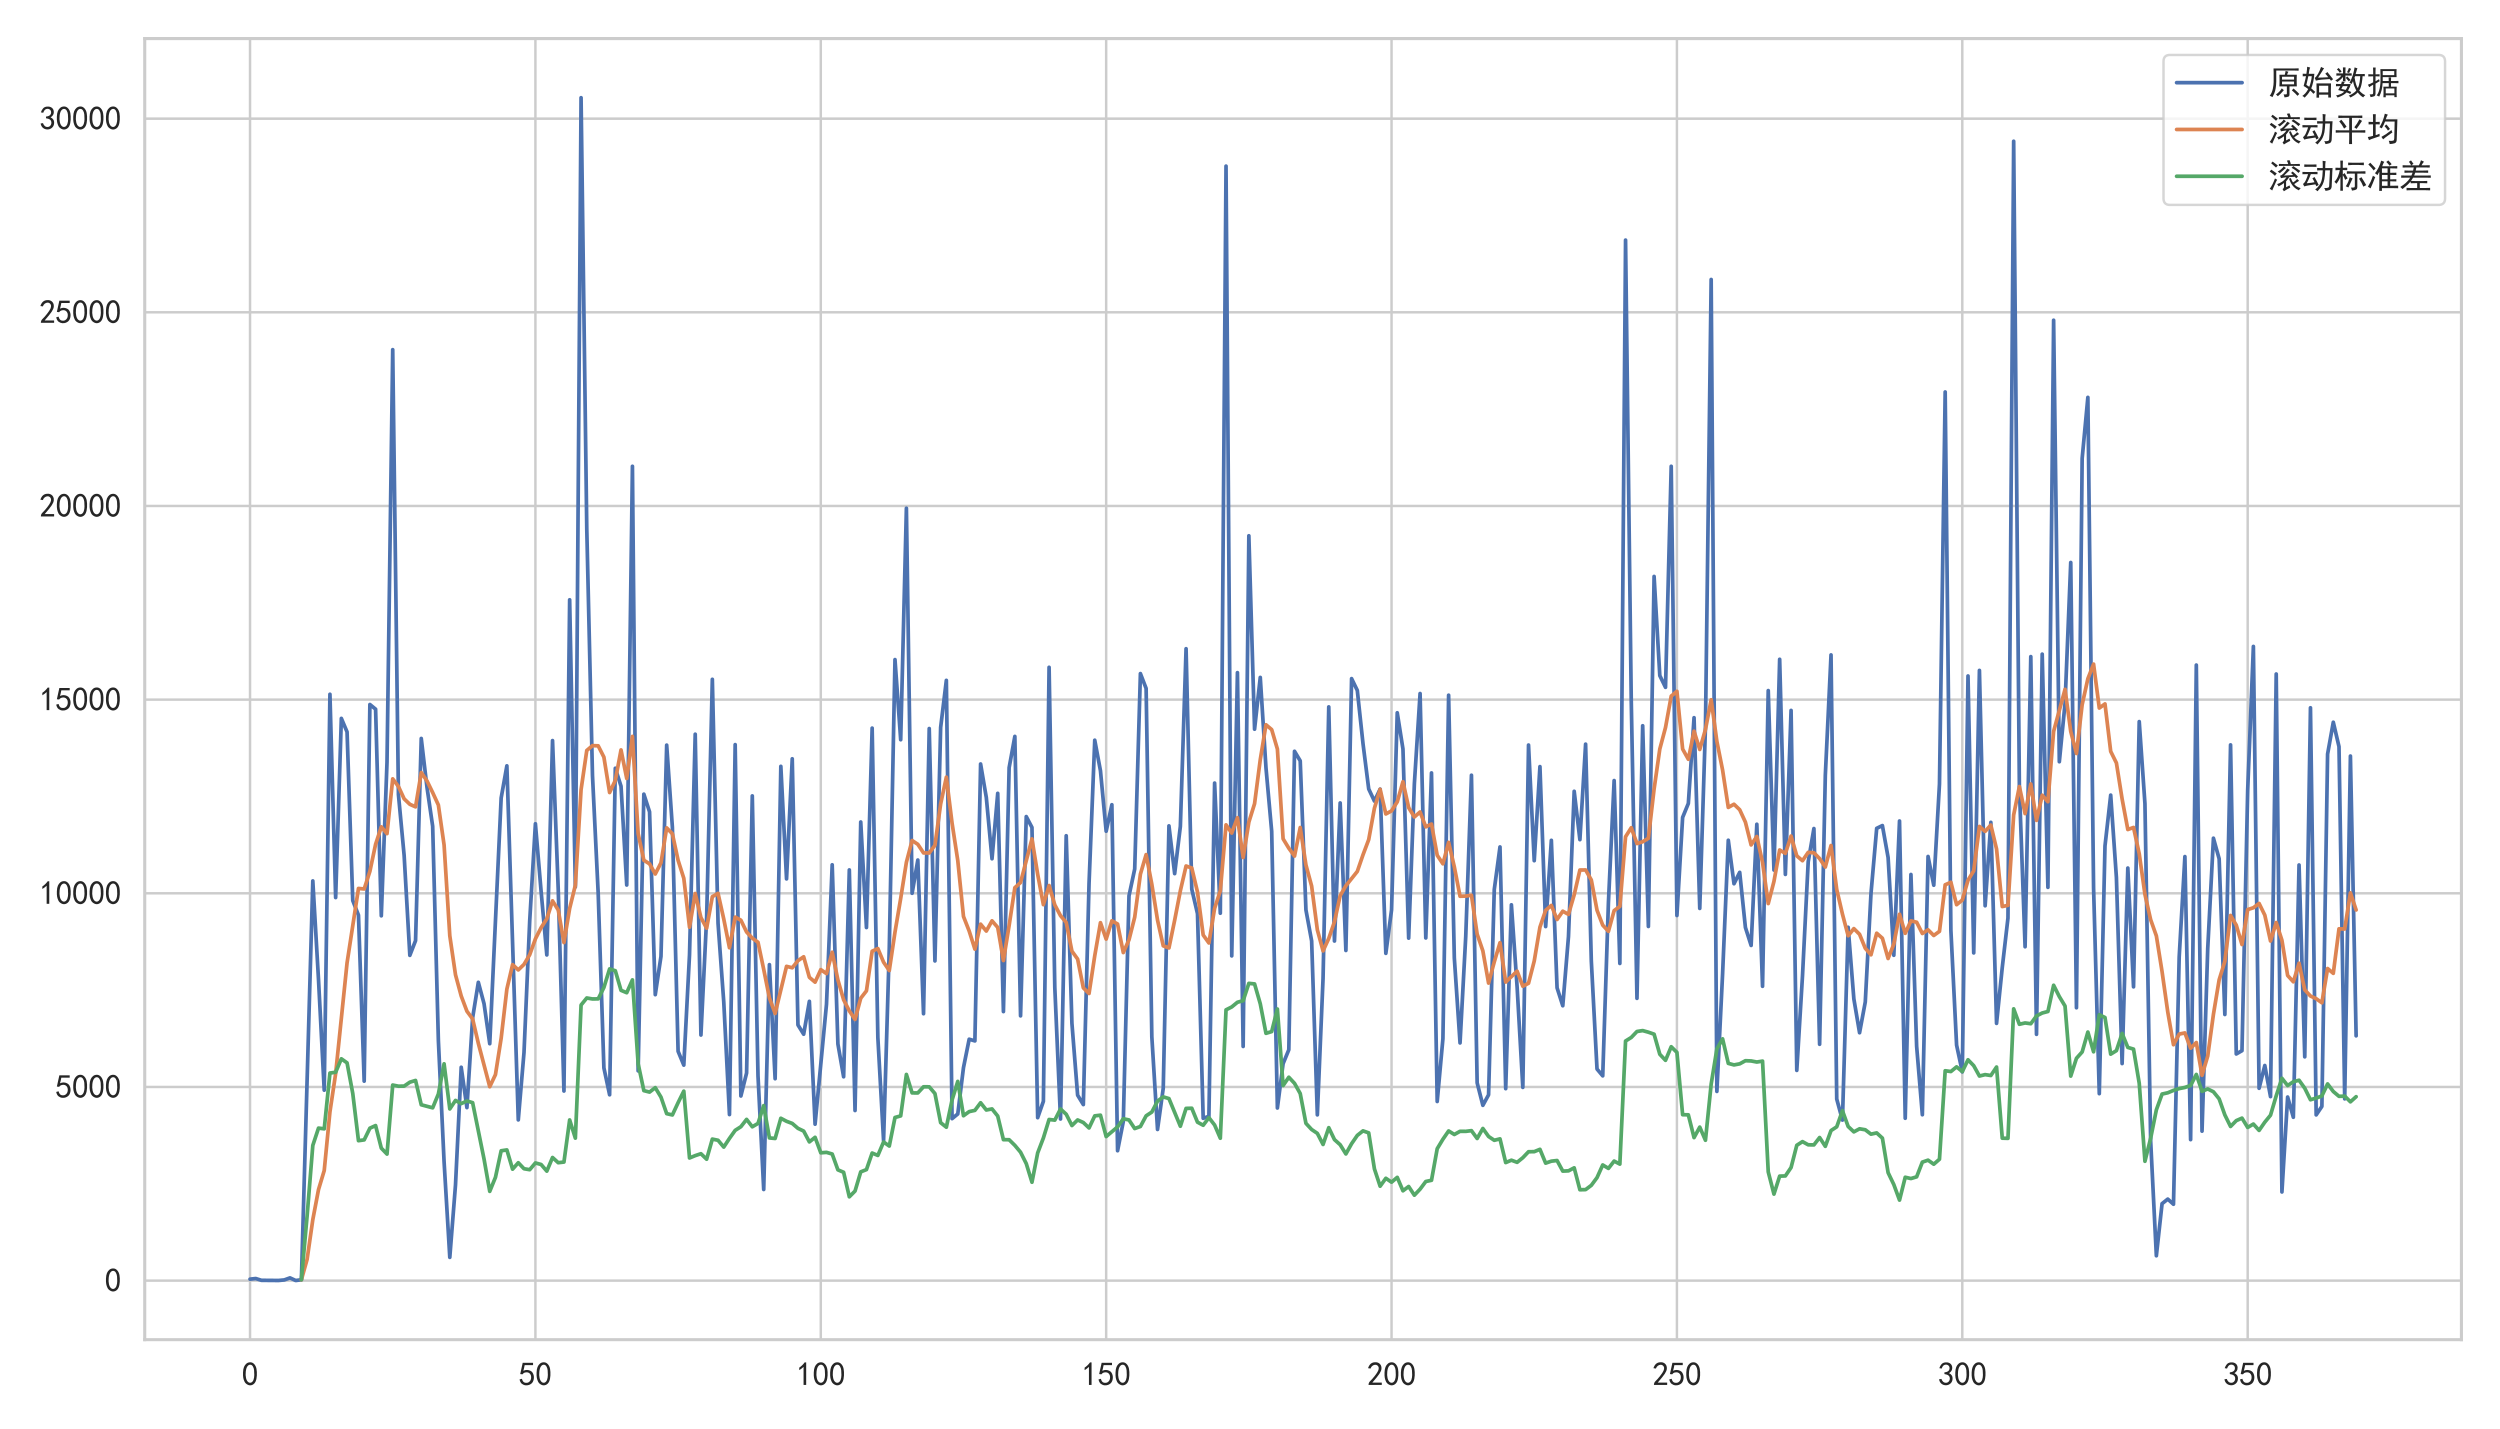 <?xml version="1.0" encoding="utf-8" standalone="no"?>
<!DOCTYPE svg PUBLIC "-//W3C//DTD SVG 1.1//EN"
  "http://www.w3.org/Graphics/SVG/1.1/DTD/svg11.dtd">
<svg xmlns:xlink="http://www.w3.org/1999/xlink" width="1008pt" height="576pt" viewBox="0 0 1008 576" xmlns="http://www.w3.org/2000/svg" version="1.1">
 <defs>
  <style type="text/css">*{stroke-linejoin: round; stroke-linecap: butt}</style>
 </defs>
 <g id="figure_1">
  <g id="patch_1">
   <path d="M 0 576 
L 1008 576 
L 1008 0 
L 0 0 
z
" style="fill: #ffffff"/>
  </g>
  <g id="axes_1">
   <g id="patch_2">
    <path d="M 58.352 540.148 
L 992.448 540.148 
L 992.448 15.552 
L 58.352 15.552 
z
" style="fill: #ffffff"/>
   </g>
   <g id="matplotlib.axis_1">
    <g id="xtick_1">
     <g id="line2d_1">
      <path d="M 100.811 540.148 
L 100.811 15.552 
" clip-path="url(#p3d1fb490d4)" style="fill: none; stroke: #cccccc; stroke-linecap: round"/>
     </g>
     <g id="text_1">
      <!-- 0 -->
      <g style="fill: #262626" transform="translate(97.511 558.723) scale(0.132 -0.132)">
       <defs>
        <path id="SimHei-30" d="M 225 2537 
Q 250 3200 412 3587 
Q 575 3975 875 4225 
Q 1175 4475 1612 4475 
Q 2050 4475 2375 4112 
Q 2700 3750 2800 3200 
Q 2900 2650 2862 1937 
Q 2825 1225 2612 775 
Q 2400 325 1975 150 
Q 1550 -25 1125 187 
Q 700 400 525 750 
Q 350 1100 275 1487 
Q 200 1875 225 2537 
z
M 750 2687 
Q 675 2000 800 1462 
Q 925 925 1212 700 
Q 1500 475 1800 612 
Q 2100 750 2237 1162 
Q 2375 1575 2375 2062 
Q 2375 2550 2337 2950 
Q 2300 3350 2112 3675 
Q 1925 4000 1612 4012 
Q 1300 4025 1062 3700 
Q 825 3375 750 2687 
z
" transform="scale(0.016)"/>
       </defs>
       <use xlink:href="#SimHei-30"/>
      </g>
     </g>
    </g>
    <g id="xtick_2">
     <g id="line2d_2">
      <path d="M 215.876 540.148 
L 215.876 15.552 
" clip-path="url(#p3d1fb490d4)" style="fill: none; stroke: #cccccc; stroke-linecap: round"/>
     </g>
     <g id="text_2">
      <!-- 50 -->
      <g style="fill: #262626" transform="translate(209.276 558.723) scale(0.132 -0.132)">
       <defs>
        <path id="SimHei-35" d="M 550 1325 
Q 725 650 1150 575 
Q 1575 500 1837 662 
Q 2100 825 2212 1087 
Q 2325 1350 2312 1675 
Q 2300 2000 2137 2225 
Q 1975 2450 1725 2525 
Q 1475 2600 1162 2525 
Q 850 2450 650 2175 
L 225 2225 
Q 275 2375 700 4375 
L 2675 4375 
L 2675 3925 
L 1075 3925 
Q 950 3250 825 2850 
Q 1200 3025 1525 3012 
Q 1850 3000 2150 2862 
Q 2450 2725 2587 2487 
Q 2725 2250 2787 2012 
Q 2850 1775 2837 1500 
Q 2825 1225 2725 937 
Q 2625 650 2425 462 
Q 2225 275 1937 162 
Q 1650 50 1275 75 
Q 900 100 562 350 
Q 225 600 100 1200 
L 550 1325 
z
" transform="scale(0.016)"/>
       </defs>
       <use xlink:href="#SimHei-35"/>
       <use xlink:href="#SimHei-30" x="50"/>
      </g>
     </g>
    </g>
    <g id="xtick_3">
     <g id="line2d_3">
      <path d="M 330.94 540.148 
L 330.94 15.552 
" clip-path="url(#p3d1fb490d4)" style="fill: none; stroke: #cccccc; stroke-linecap: round"/>
     </g>
     <g id="text_3">
      <!-- 100 -->
      <g style="fill: #262626" transform="translate(321.04 558.723) scale(0.132 -0.132)">
       <defs>
        <path id="SimHei-31" d="M 1400 3600 
Q 1075 3275 575 2975 
L 575 3450 
Q 1200 3875 1600 4450 
L 1900 4450 
L 1900 150 
L 1400 150 
L 1400 3600 
z
" transform="scale(0.016)"/>
       </defs>
       <use xlink:href="#SimHei-31"/>
       <use xlink:href="#SimHei-30" x="50"/>
       <use xlink:href="#SimHei-30" x="100"/>
      </g>
     </g>
    </g>
    <g id="xtick_4">
     <g id="line2d_4">
      <path d="M 446.005 540.148 
L 446.005 15.552 
" clip-path="url(#p3d1fb490d4)" style="fill: none; stroke: #cccccc; stroke-linecap: round"/>
     </g>
     <g id="text_4">
      <!-- 150 -->
      <g style="fill: #262626" transform="translate(436.105 558.723) scale(0.132 -0.132)">
       <use xlink:href="#SimHei-31"/>
       <use xlink:href="#SimHei-35" x="50"/>
       <use xlink:href="#SimHei-30" x="100"/>
      </g>
     </g>
    </g>
    <g id="xtick_5">
     <g id="line2d_5">
      <path d="M 561.07 540.148 
L 561.07 15.552 
" clip-path="url(#p3d1fb490d4)" style="fill: none; stroke: #cccccc; stroke-linecap: round"/>
     </g>
     <g id="text_5">
      <!-- 200 -->
      <g style="fill: #262626" transform="translate(551.17 558.723) scale(0.132 -0.132)">
       <defs>
        <path id="SimHei-32" d="M 300 250 
Q 325 625 650 925 
Q 975 1225 1475 1862 
Q 1975 2500 2125 2850 
Q 2275 3200 2237 3450 
Q 2200 3700 2000 3862 
Q 1800 4025 1537 4000 
Q 1275 3975 1037 3800 
Q 800 3625 675 3275 
L 200 3350 
Q 400 3925 712 4187 
Q 1025 4450 1450 4475 
Q 1700 4500 1900 4462 
Q 2100 4425 2312 4287 
Q 2525 4150 2662 3875 
Q 2800 3600 2762 3212 
Q 2725 2825 2375 2287 
Q 2025 1750 1025 600 
L 2825 600 
L 2825 150 
L 300 150 
L 300 250 
z
" transform="scale(0.016)"/>
       </defs>
       <use xlink:href="#SimHei-32"/>
       <use xlink:href="#SimHei-30" x="50"/>
       <use xlink:href="#SimHei-30" x="100"/>
      </g>
     </g>
    </g>
    <g id="xtick_6">
     <g id="line2d_6">
      <path d="M 676.135 540.148 
L 676.135 15.552 
" clip-path="url(#p3d1fb490d4)" style="fill: none; stroke: #cccccc; stroke-linecap: round"/>
     </g>
     <g id="text_6">
      <!-- 250 -->
      <g style="fill: #262626" transform="translate(666.235 558.723) scale(0.132 -0.132)">
       <use xlink:href="#SimHei-32"/>
       <use xlink:href="#SimHei-35" x="50"/>
       <use xlink:href="#SimHei-30" x="100"/>
      </g>
     </g>
    </g>
    <g id="xtick_7">
     <g id="line2d_7">
      <path d="M 791.2 540.148 
L 791.2 15.552 
" clip-path="url(#p3d1fb490d4)" style="fill: none; stroke: #cccccc; stroke-linecap: round"/>
     </g>
     <g id="text_7">
      <!-- 300 -->
      <g style="fill: #262626" transform="translate(781.3 558.723) scale(0.132 -0.132)">
       <defs>
        <path id="SimHei-33" d="M 250 1225 
L 700 1300 
Q 800 975 1025 762 
Q 1250 550 1587 562 
Q 1925 575 2125 837 
Q 2325 1100 2300 1437 
Q 2275 1775 2037 1962 
Q 1800 2150 1275 2225 
L 1275 2550 
Q 1800 2600 2037 2825 
Q 2275 3050 2250 3412 
Q 2225 3775 1925 3937 
Q 1625 4100 1287 3975 
Q 950 3850 750 3275 
L 300 3350 
Q 450 3800 712 4100 
Q 975 4400 1425 4450 
Q 1875 4500 2212 4337 
Q 2550 4175 2687 3837 
Q 2825 3500 2725 3100 
Q 2625 2700 2150 2400 
Q 2500 2250 2687 1950 
Q 2875 1650 2812 1162 
Q 2750 675 2375 375 
Q 2000 75 1525 87 
Q 1050 100 700 387 
Q 350 675 250 1225 
z
" transform="scale(0.016)"/>
       </defs>
       <use xlink:href="#SimHei-33"/>
       <use xlink:href="#SimHei-30" x="50"/>
       <use xlink:href="#SimHei-30" x="100"/>
      </g>
     </g>
    </g>
    <g id="xtick_8">
     <g id="line2d_8">
      <path d="M 906.264 540.148 
L 906.264 15.552 
" clip-path="url(#p3d1fb490d4)" style="fill: none; stroke: #cccccc; stroke-linecap: round"/>
     </g>
     <g id="text_8">
      <!-- 350 -->
      <g style="fill: #262626" transform="translate(896.364 558.723) scale(0.132 -0.132)">
       <use xlink:href="#SimHei-33"/>
       <use xlink:href="#SimHei-35" x="50"/>
       <use xlink:href="#SimHei-30" x="100"/>
      </g>
     </g>
    </g>
   </g>
   <g id="matplotlib.axis_2">
    <g id="ytick_1">
     <g id="line2d_9">
      <path d="M 58.352 516.35 
L 992.448 516.35 
" clip-path="url(#p3d1fb490d4)" style="fill: none; stroke: #cccccc; stroke-linecap: round"/>
     </g>
     <g id="text_9">
      <!-- 0 -->
      <g style="fill: #262626" transform="translate(42.252 520.887) scale(0.132 -0.132)">
       <use xlink:href="#SimHei-30"/>
      </g>
     </g>
    </g>
    <g id="ytick_2">
     <g id="line2d_10">
      <path d="M 58.352 438.266 
L 992.448 438.266 
" clip-path="url(#p3d1fb490d4)" style="fill: none; stroke: #cccccc; stroke-linecap: round"/>
     </g>
     <g id="text_10">
      <!-- 5000 -->
      <g style="fill: #262626" transform="translate(22.452 442.803) scale(0.132 -0.132)">
       <use xlink:href="#SimHei-35"/>
       <use xlink:href="#SimHei-30" x="50"/>
       <use xlink:href="#SimHei-30" x="100"/>
       <use xlink:href="#SimHei-30" x="150"/>
      </g>
     </g>
    </g>
    <g id="ytick_3">
     <g id="line2d_11">
      <path d="M 58.352 360.182 
L 992.448 360.182 
" clip-path="url(#p3d1fb490d4)" style="fill: none; stroke: #cccccc; stroke-linecap: round"/>
     </g>
     <g id="text_11">
      <!-- 10000 -->
      <g style="fill: #262626" transform="translate(15.852 364.719) scale(0.132 -0.132)">
       <use xlink:href="#SimHei-31"/>
       <use xlink:href="#SimHei-30" x="50"/>
       <use xlink:href="#SimHei-30" x="100"/>
       <use xlink:href="#SimHei-30" x="150"/>
       <use xlink:href="#SimHei-30" x="200"/>
      </g>
     </g>
    </g>
    <g id="ytick_4">
     <g id="line2d_12">
      <path d="M 58.352 282.098 
L 992.448 282.098 
" clip-path="url(#p3d1fb490d4)" style="fill: none; stroke: #cccccc; stroke-linecap: round"/>
     </g>
     <g id="text_12">
      <!-- 15000 -->
      <g style="fill: #262626" transform="translate(15.852 286.635) scale(0.132 -0.132)">
       <use xlink:href="#SimHei-31"/>
       <use xlink:href="#SimHei-35" x="50"/>
       <use xlink:href="#SimHei-30" x="100"/>
       <use xlink:href="#SimHei-30" x="150"/>
       <use xlink:href="#SimHei-30" x="200"/>
      </g>
     </g>
    </g>
    <g id="ytick_5">
     <g id="line2d_13">
      <path d="M 58.352 204.014 
L 992.448 204.014 
" clip-path="url(#p3d1fb490d4)" style="fill: none; stroke: #cccccc; stroke-linecap: round"/>
     </g>
     <g id="text_13">
      <!-- 20000 -->
      <g style="fill: #262626" transform="translate(15.852 208.551) scale(0.132 -0.132)">
       <use xlink:href="#SimHei-32"/>
       <use xlink:href="#SimHei-30" x="50"/>
       <use xlink:href="#SimHei-30" x="100"/>
       <use xlink:href="#SimHei-30" x="150"/>
       <use xlink:href="#SimHei-30" x="200"/>
      </g>
     </g>
    </g>
    <g id="ytick_6">
     <g id="line2d_14">
      <path d="M 58.352 125.93 
L 992.448 125.93 
" clip-path="url(#p3d1fb490d4)" style="fill: none; stroke: #cccccc; stroke-linecap: round"/>
     </g>
     <g id="text_14">
      <!-- 25000 -->
      <g style="fill: #262626" transform="translate(15.852 130.467) scale(0.132 -0.132)">
       <use xlink:href="#SimHei-32"/>
       <use xlink:href="#SimHei-35" x="50"/>
       <use xlink:href="#SimHei-30" x="100"/>
       <use xlink:href="#SimHei-30" x="150"/>
       <use xlink:href="#SimHei-30" x="200"/>
      </g>
     </g>
    </g>
    <g id="ytick_7">
     <g id="line2d_15">
      <path d="M 58.352 47.846 
L 992.448 47.846 
" clip-path="url(#p3d1fb490d4)" style="fill: none; stroke: #cccccc; stroke-linecap: round"/>
     </g>
     <g id="text_15">
      <!-- 30000 -->
      <g style="fill: #262626" transform="translate(15.852 52.383) scale(0.132 -0.132)">
       <use xlink:href="#SimHei-33"/>
       <use xlink:href="#SimHei-30" x="50"/>
       <use xlink:href="#SimHei-30" x="100"/>
       <use xlink:href="#SimHei-30" x="150"/>
       <use xlink:href="#SimHei-30" x="200"/>
      </g>
     </g>
    </g>
   </g>
   <g id="line2d_16">
    <path d="M 100.811 515.756 
L 103.112 515.506 
L 105.414 516.225 
L 112.317 516.287 
L 114.619 516.068 
L 116.92 515.241 
L 119.221 516.303 
L 121.523 516.006 
L 126.125 355.184 
L 128.426 395.038 
L 130.728 439.562 
L 133.029 279.927 
L 135.33 361.9 
L 137.632 289.656 
L 139.933 295.107 
L 142.234 363.102 
L 144.536 368.99 
L 146.837 435.923 
L 149.138 284.05 
L 151.439 285.939 
L 153.741 369.255 
L 156.042 307.334 
L 158.343 140.984 
L 160.645 320.359 
L 162.946 344.908 
L 165.247 385.2 
L 167.548 379.265 
L 169.85 297.746 
L 172.151 317.376 
L 174.452 333.149 
L 176.754 419.572 
L 179.055 468.453 
L 181.356 506.964 
L 183.658 477.76 
L 185.959 430.317 
L 188.26 446.589 
L 190.561 410.405 
L 192.863 396.069 
L 195.164 404.69 
L 197.465 420.822 
L 202.068 321.733 
L 204.369 308.787 
L 208.972 451.54 
L 211.273 424.414 
L 213.574 371.348 
L 215.876 332.15 
L 218.177 359.448 
L 220.478 385.028 
L 222.78 298.605 
L 225.081 358.667 
L 227.382 439.905 
L 229.683 241.838 
L 231.985 357.605 
L 234.286 39.397 
L 236.587 213.243 
L 238.889 312.675 
L 241.19 360.197 
L 243.491 430.582 
L 245.793 441.42 
L 248.094 309.755 
L 250.395 317.001 
L 252.696 356.84 
L 254.998 188.007 
L 257.299 431.769 
L 259.6 320.203 
L 261.902 327.34 
L 264.203 401.051 
L 266.504 385.621 
L 268.806 300.432 
L 271.107 333.571 
L 273.408 423.883 
L 275.709 429.458 
L 278.011 384.997 
L 280.312 296.028 
L 282.613 417.324 
L 284.915 370.13 
L 287.216 273.899 
L 289.517 372.3 
L 291.818 403.956 
L 294.12 449.4 
L 296.421 300.229 
L 298.722 441.904 
L 301.024 432.644 
L 303.325 320.905 
L 305.626 433.799 
L 307.928 479.603 
L 310.229 388.948 
L 312.53 434.939 
L 314.831 308.99 
L 317.133 354.372 
L 319.434 305.945 
L 321.735 413.263 
L 324.037 416.996 
L 326.338 403.737 
L 328.639 453.273 
L 333.242 404.924 
L 335.543 348.688 
L 337.844 420.947 
L 340.146 434.158 
L 342.447 350.749 
L 344.748 447.761 
L 347.05 331.431 
L 349.351 373.987 
L 351.652 293.576 
L 353.953 418.385 
L 356.255 459.911 
L 358.556 382.342 
L 360.857 265.95 
L 363.159 298.261 
L 365.46 204.92 
L 367.761 360.166 
L 370.063 346.767 
L 372.364 408.734 
L 374.665 293.748 
L 376.966 387.449 
L 379.268 293.295 
L 381.569 274.321 
L 383.87 451.04 
L 386.172 449.151 
L 388.473 430.473 
L 390.774 419.01 
L 393.075 419.697 
L 395.377 308.037 
L 397.678 321.53 
L 399.979 346.252 
L 402.281 319.875 
L 404.582 407.875 
L 406.883 309.521 
L 409.185 296.918 
L 411.486 409.593 
L 413.787 329.245 
L 416.088 333.618 
L 418.39 450.65 
L 420.691 444.059 
L 422.992 269.058 
L 425.294 398.084 
L 427.595 451.181 
L 429.896 336.975 
L 432.198 412.576 
L 434.499 441.576 
L 436.8 445.371 
L 439.101 356.246 
L 441.403 298.449 
L 443.704 310.77 
L 446.005 335.148 
L 448.307 324.466 
L 450.608 463.971 
L 452.909 452.227 
L 455.21 361.197 
L 457.512 350.39 
L 459.813 271.588 
L 462.114 277.569 
L 464.416 418.011 
L 466.717 455.397 
L 469.018 438.797 
L 471.32 332.993 
L 473.621 352.248 
L 475.922 333.18 
L 478.223 261.562 
L 480.525 358.511 
L 482.826 368.381 
L 485.127 450.9 
L 487.429 450.088 
L 489.73 315.736 
L 492.031 368.209 
L 494.333 66.977 
L 496.634 385.418 
L 498.935 271.213 
L 501.236 421.93 
L 503.538 216.023 
L 505.839 294.013 
L 508.14 273.134 
L 510.442 309.599 
L 512.743 335.179 
L 515.044 446.746 
L 517.345 428.864 
L 519.647 423.274 
L 521.948 302.915 
L 524.249 306.772 
L 526.551 366.881 
L 528.852 379.39 
L 531.153 449.51 
L 533.455 394.461 
L 535.756 285.018 
L 538.057 379.422 
L 540.358 323.748 
L 542.66 383.232 
L 544.961 273.618 
L 547.262 278.365 
L 549.564 299.854 
L 551.865 318.11 
L 554.166 322.998 
L 556.467 318.188 
L 558.769 384.388 
L 561.07 366.897 
L 563.371 287.392 
L 565.673 301.994 
L 567.974 378.266 
L 570.275 315.971 
L 572.577 279.63 
L 574.878 378.188 
L 577.179 311.645 
L 579.48 444.122 
L 581.782 418.823 
L 584.083 280.302 
L 586.384 386.262 
L 588.686 420.509 
L 590.987 377.532 
L 593.288 312.566 
L 595.59 436.61 
L 597.891 445.668 
L 600.192 441.436 
L 602.493 358.636 
L 604.795 341.488 
L 607.096 438.953 
L 609.397 364.82 
L 611.699 397.959 
L 614 438.437 
L 616.301 300.401 
L 618.602 347.032 
L 620.904 309.099 
L 623.205 373.597 
L 625.506 338.818 
L 627.808 398.287 
L 630.109 405.517 
L 632.41 377.61 
L 634.712 319.047 
L 637.013 338.552 
L 639.314 300.041 
L 641.615 387.433 
L 643.917 431.035 
L 646.218 433.784 
L 648.519 363.82 
L 650.821 314.721 
L 653.122 388.464 
L 655.423 96.805 
L 657.725 282.707 
L 660.026 402.534 
L 662.327 292.623 
L 664.628 373.55 
L 666.93 232.421 
L 669.231 272.415 
L 671.532 277.132 
L 673.834 188.007 
L 676.135 369.13 
L 678.436 329.573 
L 680.737 323.951 
L 683.039 289.375 
L 685.34 366.272 
L 687.641 292.983 
L 689.943 112.687 
L 692.244 440.062 
L 694.545 392.711 
L 696.847 338.787 
L 699.148 356.324 
L 701.449 351.733 
L 703.75 373.956 
L 706.052 381.202 
L 708.353 332.337 
L 710.654 397.678 
L 712.956 278.443 
L 715.257 350.812 
L 717.558 265.825 
L 719.86 352.561 
L 722.161 286.439 
L 724.462 431.582 
L 726.763 393.508 
L 729.065 347.485 
L 731.366 334.07 
L 733.667 421.056 
L 735.969 312.582 
L 738.27 264.06 
L 740.571 443.138 
L 742.872 451.618 
L 745.174 373.878 
L 747.475 402.769 
L 749.776 416.402 
L 752.078 404.002 
L 754.379 360.275 
L 756.68 333.992 
L 758.982 332.868 
L 761.283 345.752 
L 763.584 385.169 
L 765.885 331.025 
L 768.187 450.884 
L 770.488 352.592 
L 772.789 421.884 
L 775.091 449.463 
L 777.392 345.33 
L 779.693 356.918 
L 781.994 316.142 
L 784.296 158.038 
L 786.597 375.08 
L 788.898 421.4 
L 791.2 432.175 
L 793.501 272.556 
L 795.802 384.216 
L 798.104 270.307 
L 800.405 365.21 
L 802.706 331.572 
L 805.007 412.623 
L 807.309 390.119 
L 809.61 370.161 
L 811.911 56.951 
L 814.213 317.595 
L 816.514 381.733 
L 818.815 264.748 
L 821.117 417.042 
L 823.418 263.748 
L 825.719 357.777 
L 828.02 129.116 
L 830.322 307.131 
L 832.623 283.644 
L 834.924 226.799 
L 837.226 406.329 
L 839.527 184.836 
L 841.828 160.224 
L 844.129 358.042 
L 846.431 440.967 
L 848.732 341.082 
L 851.033 320.593 
L 853.335 353.794 
L 855.636 428.833 
L 857.937 350 
L 860.239 397.896 
L 862.54 290.952 
L 864.841 324.044 
L 867.142 459.942 
L 869.444 506.324 
L 871.745 485.319 
L 874.046 483.476 
L 876.348 485.553 
L 878.649 385.871 
L 880.95 345.377 
L 883.252 459.504 
L 885.553 268.152 
L 887.854 456.084 
L 890.155 382.451 
L 892.457 337.959 
L 894.758 346.252 
L 897.059 409.047 
L 899.361 300.338 
L 901.662 424.96 
L 903.963 423.633 
L 906.264 318.641 
L 908.566 260.64 
L 910.867 438.797 
L 913.168 429.614 
L 915.47 442.154 
L 917.771 271.759 
L 920.072 480.603 
L 922.374 442.326 
L 924.675 450.478 
L 926.976 348.766 
L 929.277 426.116 
L 931.579 285.377 
L 933.88 449.525 
L 936.181 446.105 
L 938.483 304.039 
L 940.784 291.202 
L 943.085 301.041 
L 945.386 443.06 
L 947.688 304.836 
L 949.989 417.651 
L 949.989 417.651 
" clip-path="url(#p3d1fb490d4)" style="fill: none; stroke: #4c72b0; stroke-width: 1.5; stroke-linecap: round"/>
   </g>
   <g id="line2d_17">
    <path d="M 121.523 515.989 
L 123.824 507.787 
L 126.125 491.755 
L 128.426 479.636 
L 130.728 471.968 
L 133.029 448.335 
L 135.33 432.897 
L 139.933 388.242 
L 144.536 358.22 
L 146.837 358.439 
L 149.138 351.325 
L 151.439 340.416 
L 153.741 333.385 
L 156.042 336.126 
L 158.343 314.034 
L 160.645 317.104 
L 162.946 322.085 
L 165.247 324.294 
L 167.548 325.322 
L 169.85 311.504 
L 172.151 314.837 
L 174.452 319.558 
L 176.754 324.589 
L 179.055 340.701 
L 181.356 377.299 
L 183.658 393.039 
L 185.959 401.58 
L 188.26 407.719 
L 190.561 410.833 
L 192.863 420.666 
L 197.465 438.164 
L 199.767 433.289 
L 202.068 418.617 
L 204.369 398.799 
L 206.671 388.948 
L 208.972 391.07 
L 211.273 388.853 
L 213.574 384.947 
L 215.876 378.555 
L 218.177 374.031 
L 220.478 370.451 
L 222.78 363.23 
L 225.081 366.923 
L 227.382 380.035 
L 229.683 366.294 
L 231.985 356.901 
L 234.286 318.399 
L 236.587 302.589 
L 238.889 300.641 
L 241.19 300.716 
L 243.491 305.272 
L 245.793 319.553 
L 248.094 314.662 
L 250.395 302.371 
L 252.696 313.872 
L 254.998 296.912 
L 257.299 336.149 
L 259.6 346.845 
L 261.902 348.311 
L 264.203 352.397 
L 266.504 347.901 
L 268.806 333.802 
L 271.107 336.183 
L 273.408 346.872 
L 275.709 354.133 
L 278.011 373.832 
L 280.312 360.258 
L 282.613 369.97 
L 284.915 374.249 
L 287.216 361.534 
L 289.517 360.202 
L 291.818 370.554 
L 294.12 382.137 
L 296.421 369.772 
L 298.722 371.017 
L 301.024 375.781 
L 303.325 378.269 
L 305.626 379.917 
L 307.928 390.864 
L 310.229 402.369 
L 312.53 408.633 
L 317.133 389.633 
L 319.434 390.205 
L 321.735 387.341 
L 324.037 385.776 
L 326.338 394.059 
L 328.639 396.007 
L 330.94 390.962 
L 333.242 392.56 
L 335.543 383.935 
L 337.844 395.131 
L 340.146 403.109 
L 342.447 407.59 
L 344.748 411.039 
L 347.05 402.483 
L 349.351 399.508 
L 351.652 383.538 
L 353.953 382.461 
L 356.255 387.959 
L 358.556 391.325 
L 360.857 375.825 
L 363.159 362.235 
L 365.46 347.652 
L 367.761 338.893 
L 370.063 340.426 
L 372.364 343.901 
L 374.665 343.918 
L 376.966 340.825 
L 379.268 324.163 
L 381.569 313.361 
L 383.87 331.87 
L 386.172 346.959 
L 388.473 369.514 
L 390.774 375.399 
L 393.075 382.692 
L 395.377 372.622 
L 397.678 375.4 
L 399.979 371.281 
L 402.281 373.939 
L 404.582 387.294 
L 406.883 373.142 
L 409.185 357.919 
L 411.486 355.831 
L 416.088 338.246 
L 418.39 352.508 
L 420.691 364.761 
L 422.992 357.041 
L 425.294 364.862 
L 427.595 369.193 
L 429.896 371.938 
L 432.198 383.504 
L 434.499 386.702 
L 436.8 398.315 
L 439.101 400.578 
L 441.403 385.358 
L 443.704 372.029 
L 446.005 378.638 
L 448.307 371.276 
L 450.608 372.555 
L 452.909 384.08 
L 455.21 378.942 
L 457.512 369.824 
L 459.813 352.445 
L 462.114 344.577 
L 464.416 356.534 
L 466.717 370.996 
L 469.018 381.361 
L 471.32 382.214 
L 473.621 371.042 
L 475.922 359.137 
L 478.223 349.173 
L 480.525 349.986 
L 482.826 359.665 
L 485.127 376.998 
L 487.429 380.206 
L 489.73 366.239 
L 492.031 359.181 
L 494.333 332.579 
L 496.634 335.896 
L 498.935 329.699 
L 501.236 345.736 
L 503.538 331.487 
L 505.839 324.051 
L 508.14 306.274 
L 510.442 292.225 
L 512.743 294.17 
L 515.044 302.023 
L 517.345 338.212 
L 519.647 341.998 
L 521.948 345.168 
L 524.249 333.652 
L 526.551 348.738 
L 528.852 357.275 
L 531.153 374.913 
L 533.455 383.399 
L 535.756 378.383 
L 538.057 371.651 
L 540.358 361.139 
L 542.66 357.135 
L 547.262 351.364 
L 549.564 344.662 
L 551.865 338.534 
L 554.166 325.883 
L 556.467 318.255 
L 558.769 328.192 
L 561.07 326.94 
L 563.371 323.304 
L 565.673 315.18 
L 567.974 325.645 
L 570.275 329.406 
L 572.577 327.383 
L 574.878 333.391 
L 577.179 332.256 
L 579.48 344.849 
L 581.782 348.293 
L 584.083 339.633 
L 586.384 349.52 
L 588.686 361.372 
L 590.987 361.298 
L 593.288 360.958 
L 595.59 376.656 
L 597.891 383.404 
L 600.192 396.383 
L 602.493 387.834 
L 604.795 380.101 
L 607.096 395.966 
L 611.699 391.567 
L 614 397.657 
L 616.301 396.441 
L 618.602 387.483 
L 620.904 373.826 
L 623.205 367.042 
L 625.506 365.06 
L 627.808 370.74 
L 630.109 367.397 
L 632.41 368.676 
L 634.712 360.785 
L 637.013 350.796 
L 639.314 350.76 
L 641.615 354.8 
L 643.917 366.994 
L 646.218 373.012 
L 648.519 375.513 
L 650.821 367.156 
L 653.122 365.451 
L 655.423 337.37 
L 657.725 333.736 
L 660.026 340.134 
L 662.327 339.393 
L 664.628 338.004 
L 666.93 318.143 
L 669.231 302.006 
L 671.532 293.337 
L 673.834 280.666 
L 676.135 278.732 
L 678.436 302.009 
L 680.737 306.134 
L 683.039 294.818 
L 685.34 302.183 
L 687.641 294.126 
L 689.943 282.152 
L 692.244 298.917 
L 694.545 310.475 
L 696.847 325.553 
L 699.148 324.272 
L 701.449 326.488 
L 703.75 331.489 
L 706.052 340.672 
L 708.353 337.278 
L 710.654 347.748 
L 712.956 364.323 
L 715.257 355.398 
L 717.558 342.71 
L 719.86 344.087 
L 722.161 337.099 
L 724.462 345.083 
L 726.763 347.039 
L 729.065 343.667 
L 731.366 343.84 
L 733.667 346.178 
L 735.969 349.592 
L 738.27 340.917 
L 740.571 358.648 
L 742.872 368.554 
L 745.174 377.298 
L 747.475 374.416 
L 749.776 376.706 
L 752.078 382.358 
L 754.379 384.978 
L 756.68 376.272 
L 758.982 378.3 
L 761.283 386.469 
L 763.584 380.672 
L 765.885 368.613 
L 768.187 376.314 
L 770.488 371.296 
L 772.789 371.844 
L 775.091 376.39 
L 777.392 374.896 
L 779.693 377.188 
L 781.994 375.516 
L 784.296 356.744 
L 786.597 355.736 
L 788.898 364.773 
L 791.2 362.902 
L 793.501 354.899 
L 795.802 351.132 
L 798.104 333.216 
L 800.405 335.204 
L 802.706 332.67 
L 805.007 342.318 
L 807.309 365.526 
L 809.61 365.034 
L 811.911 328.589 
L 814.213 317.131 
L 816.514 328.049 
L 818.815 316.102 
L 821.117 330.775 
L 823.418 320.629 
L 825.719 323.25 
L 828.02 294.899 
L 832.623 277.948 
L 834.924 294.933 
L 837.226 303.807 
L 839.527 284.117 
L 841.828 273.665 
L 844.129 267.765 
L 846.431 285.487 
L 848.732 283.817 
L 851.033 302.965 
L 853.335 307.631 
L 855.636 322.15 
L 857.937 334.47 
L 860.239 333.627 
L 862.54 344.239 
L 864.841 360.621 
L 867.142 370.81 
L 869.444 377.346 
L 871.745 391.77 
L 874.046 408.058 
L 876.348 421.234 
L 878.649 416.938 
L 880.95 416.476 
L 883.252 422.636 
L 885.553 420.356 
L 887.854 433.56 
L 890.155 425.811 
L 892.457 408.975 
L 894.758 395.068 
L 897.059 387.625 
L 899.361 369.104 
L 901.662 373.012 
L 903.963 380.838 
L 906.264 366.752 
L 908.566 366.001 
L 910.867 364.272 
L 913.168 368.988 
L 915.47 379.408 
L 917.771 371.958 
L 920.072 379.114 
L 922.374 393.313 
L 924.675 395.865 
L 926.976 388.378 
L 929.277 399.125 
L 931.579 401.599 
L 933.88 402.672 
L 936.181 404.321 
L 938.483 390.51 
L 940.784 392.454 
L 943.085 374.498 
L 945.386 374.571 
L 947.688 360.007 
L 949.989 366.895 
L 949.989 366.895 
" clip-path="url(#p3d1fb490d4)" style="fill: none; stroke: #dd8452; stroke-width: 1.5; stroke-linecap: round"/>
   </g>
   <g id="line2d_18">
    <path d="M 121.523 515.98 
L 123.824 490.329 
L 126.125 461.83 
L 128.426 454.851 
L 130.728 455.143 
L 133.029 432.651 
L 135.33 432.339 
L 137.632 426.911 
L 139.933 428.546 
L 142.234 440.873 
L 144.536 459.927 
L 146.837 459.599 
L 149.138 454.883 
L 151.439 453.831 
L 153.741 462.928 
L 156.042 465.326 
L 158.343 437.492 
L 160.645 437.951 
L 162.946 437.922 
L 165.247 436.342 
L 167.548 435.641 
L 169.85 445.448 
L 174.452 446.676 
L 176.754 441.094 
L 179.055 428.934 
L 181.356 447.119 
L 183.658 443.695 
L 185.959 444.973 
L 188.26 443.906 
L 190.561 444.599 
L 195.164 467.338 
L 197.465 480.355 
L 199.767 474.699 
L 202.068 463.996 
L 204.369 463.647 
L 206.671 471.411 
L 208.972 468.814 
L 211.273 471.236 
L 213.574 471.621 
L 215.876 468.902 
L 218.177 469.518 
L 220.478 472.201 
L 222.78 466.704 
L 225.081 468.804 
L 227.382 468.54 
L 229.683 451.558 
L 231.985 458.896 
L 234.286 405.227 
L 236.587 402.386 
L 238.889 402.782 
L 241.19 402.738 
L 243.491 398.161 
L 245.793 390.665 
L 248.094 391.407 
L 250.395 399.3 
L 252.696 400.263 
L 254.998 395.088 
L 257.299 428.907 
L 259.6 439.741 
L 261.902 440.33 
L 264.203 438.543 
L 266.504 442.358 
L 268.806 449.025 
L 271.107 449.551 
L 273.408 444.595 
L 275.709 439.95 
L 278.011 466.901 
L 280.312 465.95 
L 282.613 465.175 
L 284.915 467.395 
L 287.216 459.288 
L 289.517 459.759 
L 291.818 462.506 
L 294.12 459.001 
L 296.421 455.763 
L 298.722 454.29 
L 301.024 451.339 
L 303.325 454.322 
L 305.626 452.966 
L 307.928 445.795 
L 310.229 458.807 
L 312.53 459.035 
L 314.831 450.886 
L 317.133 452.107 
L 319.434 452.971 
L 321.735 454.951 
L 324.037 456.044 
L 326.338 460.414 
L 328.639 458.568 
L 330.94 464.813 
L 333.242 464.635 
L 335.543 465.3 
L 337.844 471.685 
L 340.146 472.659 
L 342.447 482.554 
L 344.748 480.229 
L 347.05 472.491 
L 349.351 471.586 
L 351.652 464.91 
L 353.953 465.868 
L 356.255 460.446 
L 358.556 462.084 
L 360.857 450.57 
L 363.159 449.926 
L 365.46 433.218 
L 367.761 440.656 
L 370.063 440.668 
L 372.364 438.199 
L 374.665 438.211 
L 376.966 440.922 
L 379.268 452.661 
L 381.569 454.491 
L 383.87 443.533 
L 386.172 436.025 
L 388.473 449.866 
L 390.774 448.202 
L 393.075 447.706 
L 395.377 444.633 
L 397.678 447.55 
L 399.979 447.119 
L 402.281 449.996 
L 404.582 459.516 
L 406.883 459.534 
L 409.185 461.813 
L 411.486 464.57 
L 413.787 469.162 
L 416.088 476.673 
L 418.39 464.865 
L 420.691 458.83 
L 422.992 451.373 
L 425.294 451.638 
L 427.595 447.146 
L 429.896 449.264 
L 432.198 453.82 
L 434.499 451.56 
L 436.8 452.604 
L 439.101 454.792 
L 441.403 449.924 
L 443.704 449.64 
L 446.005 458.258 
L 450.608 454.366 
L 452.909 451.089 
L 455.21 451.56 
L 457.512 455.031 
L 459.813 454.201 
L 462.114 449.904 
L 464.416 448.387 
L 466.717 443.963 
L 469.018 442.266 
L 471.32 442.947 
L 475.922 454.094 
L 478.223 446.903 
L 480.525 446.84 
L 482.826 452.457 
L 485.127 453.705 
L 487.429 450.626 
L 489.73 453.608 
L 492.031 458.933 
L 494.333 407.165 
L 496.634 406.004 
L 498.935 404.111 
L 501.236 403.473 
L 503.538 396.487 
L 505.839 396.724 
L 508.14 404.728 
L 510.442 416.634 
L 512.743 415.937 
L 515.044 406.843 
L 517.345 437.701 
L 519.647 434.337 
L 521.948 436.802 
L 524.249 440.92 
L 526.551 452.931 
L 528.852 455.418 
L 531.153 456.973 
L 533.455 461.449 
L 535.756 454.68 
L 538.057 459.485 
L 540.358 461.558 
L 542.66 465.266 
L 544.961 461.137 
L 547.262 457.796 
L 549.564 455.962 
L 551.865 456.774 
L 554.166 471.296 
L 556.467 478.281 
L 558.769 475.086 
L 561.07 476.653 
L 563.371 474.711 
L 565.673 480.13 
L 567.974 478.396 
L 570.275 481.9 
L 572.577 479.465 
L 574.878 476.38 
L 577.179 475.893 
L 579.48 463.162 
L 581.782 459.34 
L 584.083 456.001 
L 586.384 457.429 
L 588.686 456.145 
L 590.987 456.168 
L 593.288 455.874 
L 595.59 459.039 
L 597.891 455.007 
L 600.192 458.231 
L 602.493 459.767 
L 604.795 459.191 
L 607.096 468.751 
L 609.397 467.792 
L 611.699 468.653 
L 614 466.792 
L 616.301 464.38 
L 618.602 464.353 
L 620.904 463.407 
L 623.205 468.98 
L 625.506 468.182 
L 627.808 467.922 
L 630.109 472.189 
L 632.41 472.086 
L 634.712 470.87 
L 637.013 479.709 
L 639.314 479.654 
L 641.615 477.927 
L 643.917 474.819 
L 646.218 469.709 
L 648.519 471.096 
L 650.821 468.149 
L 653.122 469.371 
L 655.423 419.74 
L 657.725 418.302 
L 660.026 415.894 
L 662.327 415.539 
L 664.628 416.18 
L 666.93 416.988 
L 669.231 425.082 
L 671.532 427.521 
L 673.834 422.042 
L 676.135 424.327 
L 678.436 449.448 
L 680.737 449.499 
L 683.039 458.683 
L 685.34 454.447 
L 687.641 459.752 
L 689.943 437.111 
L 692.244 422.934 
L 694.545 418.867 
L 696.847 428.755 
L 699.148 429.372 
L 701.449 428.94 
L 703.75 427.68 
L 706.052 427.772 
L 708.353 428.212 
L 710.654 427.841 
L 712.956 472.5 
L 715.257 481.461 
L 717.558 474.217 
L 719.86 474.135 
L 722.161 470.738 
L 724.462 461.781 
L 726.763 460.302 
L 729.065 461.586 
L 731.366 461.623 
L 733.667 458.649 
L 735.969 462.201 
L 738.27 455.842 
L 740.571 454.331 
L 742.872 447.84 
L 745.174 454.2 
L 747.475 456.367 
L 749.776 455.133 
L 752.078 455.522 
L 754.379 457.295 
L 756.68 456.789 
L 758.982 458.891 
L 761.283 472.819 
L 763.584 477.607 
L 765.885 483.884 
L 768.187 474.671 
L 770.488 475.193 
L 772.789 474.495 
L 775.091 468.565 
L 777.392 467.778 
L 779.693 469.409 
L 781.994 467.4 
L 784.296 431.725 
L 786.597 432.042 
L 788.898 430.162 
L 791.2 432.057 
L 793.501 427.304 
L 795.802 429.687 
L 798.104 433.856 
L 800.405 433.294 
L 802.706 433.644 
L 805.007 430.229 
L 807.309 458.913 
L 809.61 458.983 
L 811.911 406.767 
L 814.213 412.988 
L 816.514 412.455 
L 818.815 412.763 
L 821.117 409.625 
L 823.418 408.446 
L 825.719 407.835 
L 828.02 397.259 
L 830.322 401.828 
L 832.623 405.638 
L 834.924 433.884 
L 837.226 426.712 
L 839.527 424.143 
L 841.828 416.128 
L 844.129 424.085 
L 846.431 409.134 
L 848.732 410.261 
L 851.033 425.034 
L 853.335 423.616 
L 855.636 416.682 
L 857.937 422.323 
L 860.239 423.004 
L 862.54 436.784 
L 864.841 468.23 
L 867.142 458.943 
L 869.444 447.491 
L 871.745 441.119 
L 874.046 440.611 
L 876.348 439.645 
L 878.649 438.918 
L 880.95 438.462 
L 883.252 437.662 
L 885.553 433.218 
L 887.854 440.006 
L 890.155 439.054 
L 892.457 440.212 
L 894.758 443.059 
L 897.059 449.542 
L 899.361 454.196 
L 901.662 451.84 
L 903.963 450.826 
L 906.264 454.583 
L 908.566 453.22 
L 910.867 455.776 
L 913.168 452.458 
L 915.47 449.646 
L 917.771 441.831 
L 920.072 434.772 
L 922.374 437.703 
L 924.675 436.163 
L 926.976 435.551 
L 929.277 438.774 
L 931.579 443.426 
L 933.88 442.742 
L 936.181 441.892 
L 938.483 437.038 
L 940.784 440.093 
L 943.085 442.04 
L 945.386 441.965 
L 947.688 444.256 
L 949.989 442.188 
L 949.989 442.188 
" clip-path="url(#p3d1fb490d4)" style="fill: none; stroke: #55a868; stroke-width: 1.5; stroke-linecap: round"/>
   </g>
   <g id="patch_3">
    <path d="M 58.352 540.148 
L 58.352 15.552 
" style="fill: none; stroke: #cccccc; stroke-width: 1.25; stroke-linejoin: miter; stroke-linecap: square"/>
   </g>
   <g id="patch_4">
    <path d="M 992.448 540.148 
L 992.448 15.552 
" style="fill: none; stroke: #cccccc; stroke-width: 1.25; stroke-linejoin: miter; stroke-linecap: square"/>
   </g>
   <g id="patch_5">
    <path d="M 58.352 540.148 
L 992.448 540.148 
" style="fill: none; stroke: #cccccc; stroke-width: 1.25; stroke-linejoin: miter; stroke-linecap: square"/>
   </g>
   <g id="patch_6">
    <path d="M 58.352 15.552 
L 992.448 15.552 
" style="fill: none; stroke: #cccccc; stroke-width: 1.25; stroke-linejoin: miter; stroke-linecap: square"/>
   </g>
   <g id="legend_1">
    <g id="patch_7">
     <path d="M 874.968 82.624 
L 983.208 82.624 
Q 985.848 82.624 985.848 79.984 
L 985.848 24.792 
Q 985.848 22.152 983.208 22.152 
L 874.968 22.152 
Q 872.328 22.152 872.328 24.792 
L 872.328 79.984 
Q 872.328 82.624 874.968 82.624 
z
" style="fill: #ffffff; opacity: 0.8; stroke: #cccccc; stroke-linejoin: miter"/>
    </g>
    <g id="line2d_19">
     <path d="M 877.608 33.331 
L 890.808 33.331 
L 904.008 33.331 
" style="fill: none; stroke: #4c72b0; stroke-width: 1.5; stroke-linecap: round"/>
    </g>
    <g id="text_16">
     <!-- 原始数据 -->
     <g style="fill: #262626" transform="translate(914.568 37.951) scale(0.132 -0.132)">
      <defs>
       <path id="SimHei-539f" d="M 3850 4275 
Q 3675 4025 3600 3700 
L 5450 3700 
Q 5425 3475 5425 3000 
L 5425 2225 
Q 5425 1825 5450 1475 
L 4050 1475 
L 4050 -50 
Q 4050 -400 3825 -487 
Q 3600 -575 3100 -625 
Q 3050 -325 2925 -50 
Q 3400 -75 3475 -37 
Q 3550 0 3550 175 
L 3550 1475 
L 2125 1475 
Q 2150 1775 2150 2200 
L 2150 3025 
Q 2150 3425 2125 3700 
L 3150 3700 
Q 3300 4250 3300 4425 
L 3850 4275 
z
M 275 -325 
Q 725 275 875 1037 
Q 1025 1800 1025 2300 
L 1025 4125 
Q 1025 4650 1000 4900 
L 5025 4900 
Q 5575 4900 5800 4925 
L 5800 4475 
Q 5600 4500 5025 4500 
L 1525 4500 
L 1525 2375 
Q 1500 1650 1412 1112 
Q 1325 575 1137 125 
Q 950 -325 800 -575 
Q 550 -400 275 -325 
z
M 4925 2775 
L 4925 3325 
L 2625 3325 
L 2625 2775 
L 4925 2775 
z
M 4925 1875 
L 4925 2400 
L 2625 2400 
L 2625 1875 
L 4925 1875 
z
M 1475 -50 
Q 1800 150 2087 450 
Q 2375 750 2575 1100 
Q 2800 875 2975 750 
Q 2300 -50 1825 -400 
Q 1675 -225 1475 -50 
z
M 4825 1075 
Q 5700 300 5925 25 
Q 5750 -125 5575 -325 
Q 5250 75 4500 725 
Q 4675 925 4825 1075 
z
" transform="scale(0.016)"/>
       <path id="SimHei-59cb" d="M 1750 5075 
Q 1650 4900 1587 4587 
Q 1525 4275 1475 3875 
L 2550 3875 
Q 2400 2150 1950 1100 
Q 2275 850 2725 425 
Q 2550 275 2375 50 
Q 2000 500 1750 675 
Q 1525 275 1250 -62 
Q 975 -400 700 -675 
Q 600 -525 250 -350 
Q 575 -125 862 200 
Q 1150 525 1375 975 
Q 800 1400 500 1550 
Q 875 2925 950 3425 
Q 650 3425 325 3400 
L 325 3900 
Q 675 3875 1025 3875 
Q 1175 4825 1175 5225 
Q 1550 5125 1750 5075 
z
M 5725 2050 
Q 5700 1650 5700 650 
Q 5700 -325 5725 -650 
L 5200 -650 
L 5200 -100 
L 3450 -100 
L 3450 -675 
L 2950 -675 
Q 2975 -300 2975 675 
Q 2975 1650 2950 2050 
L 5725 2050 
z
M 4400 4950 
Q 3750 3875 3250 3150 
Q 3875 3150 4250 3175 
Q 4625 3200 5200 3225 
Q 4875 3675 4625 3900 
Q 4825 4000 5025 4225 
Q 5750 3300 6125 2850 
Q 6000 2775 5725 2550 
Q 5575 2775 5450 2875 
Q 4575 2825 3937 2762 
Q 3300 2700 2825 2575 
Q 2775 2800 2600 3100 
Q 2875 3225 3237 3850 
Q 3600 4475 3825 5200 
Q 4025 5050 4400 4950 
z
M 5200 325 
L 5200 1600 
L 3450 1600 
L 3450 325 
L 5200 325 
z
M 1025 1775 
Q 1300 1550 1575 1400 
Q 1725 1725 1875 2337 
Q 2025 2950 2050 3425 
L 1400 3425 
Q 1300 2950 1025 1775 
z
" transform="scale(0.016)"/>
       <path id="SimHei-6570" d="M 4525 4925 
Q 4475 4800 4400 4587 
Q 4325 4375 4175 3825 
L 5325 3825 
Q 5575 3825 5925 3850 
L 5925 3400 
Q 5650 3425 5500 3425 
Q 5500 3025 5362 2162 
Q 5225 1300 4875 675 
Q 5125 375 5437 137 
Q 5750 -100 6025 -200 
Q 5725 -425 5625 -625 
Q 5325 -450 5075 -225 
Q 4825 0 4575 325 
Q 4300 25 3987 -187 
Q 3675 -400 3200 -650 
Q 3075 -425 2850 -300 
Q 3225 -150 3650 125 
Q 4075 400 4300 675 
Q 4125 1025 3962 1425 
Q 3800 1825 3675 2475 
Q 3600 2275 3425 1950 
Q 3250 2050 3000 2150 
Q 3400 2850 3650 3675 
Q 3900 4500 3975 5100 
Q 4275 4975 4525 4925 
z
M 2100 2250 
Q 2000 2150 1875 1925 
L 3250 1925 
Q 3100 1300 2725 675 
Q 3125 525 3350 400 
Q 3225 225 3125 25 
Q 2900 175 2450 325 
Q 1950 -225 725 -650 
Q 600 -375 400 -275 
Q 1575 0 2000 475 
Q 1300 650 850 775 
Q 1000 1000 1250 1525 
Q 1000 1525 425 1500 
L 425 1950 
Q 900 1925 1400 1925 
Q 1500 2150 1550 2425 
Q 1825 2325 2100 2250 
z
M 1775 3950 
Q 1775 4550 1750 5100 
L 2250 5100 
Q 2225 4575 2225 3950 
Q 3075 3950 3425 3975 
L 3425 3525 
Q 3075 3550 2225 3550 
Q 2225 2825 2250 2425 
L 1750 2425 
Q 1775 2775 1775 3300 
Q 1650 3100 1300 2787 
Q 950 2475 650 2300 
Q 525 2525 275 2625 
Q 500 2700 875 2975 
Q 1250 3250 1450 3550 
Q 950 3550 500 3525 
L 500 3975 
Q 925 3950 1775 3950 
z
M 3975 3175 
Q 4200 1700 4600 1125 
Q 4850 1700 4937 2287 
Q 5025 2875 5050 3425 
L 4075 3425 
L 3975 3175 
z
M 1450 1000 
Q 1750 925 2275 800 
Q 2475 1050 2650 1525 
L 1725 1525 
Q 1600 1275 1450 1000 
z
M 3325 4825 
Q 3200 4625 3125 4450 
Q 3050 4275 2925 4025 
Q 2725 4125 2525 4175 
Q 2725 4500 2900 5000 
Q 3150 4875 3325 4825 
z
M 2575 3375 
Q 2900 3050 3200 2725 
Q 3050 2600 2875 2425 
Q 2525 2850 2300 3100 
Q 2450 3225 2575 3375 
z
M 925 5000 
Q 1275 4650 1500 4300 
L 1125 4075 
Q 950 4425 600 4725 
Q 825 4875 925 5000 
z
" transform="scale(0.016)"/>
       <path id="SimHei-636e" d="M 5750 4775 
Q 5725 4550 5725 4225 
L 5725 3900 
Q 5725 3450 5750 3250 
L 3100 3250 
L 3100 2500 
L 4250 2500 
Q 4250 2725 4225 3175 
L 4700 3175 
Q 4675 2775 4675 2500 
L 5350 2500 
Q 5800 2500 6100 2525 
L 6100 2075 
Q 5800 2100 5375 2100 
L 4675 2100 
L 4675 1425 
L 5775 1425 
Q 5750 950 5750 800 
L 5750 175 
Q 5750 -225 5775 -575 
L 5325 -575 
L 5325 -225 
L 3675 -225 
L 3675 -600 
L 3225 -600 
Q 3250 -325 3250 100 
L 3250 825 
Q 3250 1075 3225 1425 
L 4250 1425 
L 4250 2100 
L 3075 2100 
Q 3050 1375 2887 737 
Q 2725 100 2425 -475 
Q 2200 -325 1950 -250 
Q 2250 150 2387 600 
Q 2525 1050 2600 1562 
Q 2675 2075 2675 2625 
L 2675 3575 
Q 2675 3975 2650 4775 
L 5750 4775 
z
M 1275 4425 
Q 1275 4775 1250 5075 
L 1750 5075 
Q 1725 4800 1725 4425 
L 1725 3775 
Q 1975 3775 2500 3800 
L 2500 3375 
Q 1975 3400 1725 3400 
L 1725 2450 
Q 2050 2625 2400 2850 
Q 2425 2650 2525 2475 
Q 2050 2200 1725 2000 
L 1725 175 
Q 1725 -300 1487 -400 
Q 1250 -500 775 -575 
Q 725 -325 600 -50 
Q 1025 -50 1150 -12 
Q 1275 25 1275 325 
L 1275 1800 
Q 900 1600 525 1325 
Q 450 1525 275 1800 
Q 775 1975 1275 2250 
L 1275 3400 
Q 800 3400 350 3375 
L 350 3800 
Q 800 3775 1275 3775 
L 1275 4425 
z
M 5300 3625 
L 5300 4400 
L 3100 4400 
L 3100 3625 
L 5300 3625 
z
M 5325 150 
L 5325 1075 
L 3675 1075 
L 3675 150 
L 5325 150 
z
" transform="scale(0.016)"/>
      </defs>
      <use xlink:href="#SimHei-539f"/>
      <use xlink:href="#SimHei-59cb" x="100"/>
      <use xlink:href="#SimHei-6570" x="200"/>
      <use xlink:href="#SimHei-636e" x="300"/>
     </g>
    </g>
    <g id="line2d_20">
     <path d="M 877.608 52.203 
L 890.808 52.203 
L 904.008 52.203 
" style="fill: none; stroke: #dd8452; stroke-width: 1.5; stroke-linecap: round"/>
    </g>
    <g id="text_17">
     <!-- 滚动平均 -->
     <g style="fill: #262626" transform="translate(914.568 56.823) scale(0.132 -0.132)">
      <defs>
       <path id="SimHei-6eda" d="M 4650 3100 
Q 4925 2875 5175 2625 
L 5675 2125 
Q 5475 1950 5325 1775 
Q 5225 1925 5075 2100 
Q 4500 2075 4000 2025 
Q 3725 1575 3400 1225 
L 3400 100 
Q 3550 175 3712 262 
Q 3875 350 4050 450 
Q 4100 225 4200 25 
Q 3900 -125 3550 -325 
Q 3200 -525 2975 -675 
Q 2875 -450 2725 -250 
Q 2975 -125 3000 150 
L 3000 900 
Q 2675 625 1975 250 
Q 1875 475 1675 700 
Q 2150 825 2637 1150 
Q 3125 1475 3475 2000 
L 2900 1925 
Q 2725 1900 2425 1825 
Q 2350 2075 2250 2300 
Q 2550 2350 2900 2712 
Q 3250 3075 3625 3675 
Q 3825 3550 4125 3400 
Q 3925 3225 3625 2912 
Q 3325 2600 3000 2325 
Q 3900 2350 4750 2425 
Q 4550 2650 4350 2825 
Q 4525 2950 4650 3100 
z
M 3550 5175 
Q 3775 5200 4050 5275 
Q 4225 4875 4300 4525 
L 5150 4525 
Q 5500 4525 6025 4550 
L 6025 4150 
Q 5500 4175 5150 4175 
L 2950 4175 
Q 2500 4175 2025 4150 
L 2025 4550 
Q 2475 4525 2925 4525 
L 3800 4525 
Q 3750 4800 3550 5175 
z
M 5900 1325 
Q 5700 1200 5450 1037 
Q 5200 875 4950 700 
Q 5050 525 5350 300 
Q 5650 75 6200 -75 
Q 5975 -250 5850 -500 
Q 5275 -250 4912 112 
Q 4550 475 4325 900 
Q 4100 1325 3950 1725 
L 4300 1850 
Q 4525 1250 4725 1000 
Q 4975 1150 5175 1325 
Q 5375 1500 5525 1675 
Q 5675 1475 5900 1325 
z
M 1700 1525 
Q 1575 1375 1237 587 
Q 900 -200 750 -525 
Q 550 -350 275 -200 
Q 525 100 812 675 
Q 1100 1250 1275 1775 
Q 1475 1625 1700 1525 
z
M 5775 2825 
Q 5550 3050 5250 3287 
Q 4950 3525 4450 3800 
Q 4600 3925 4775 4125 
L 5475 3650 
Q 5825 3425 6125 3200 
Q 5900 3025 5775 2825 
z
M 1800 3100 
Q 2125 3250 2450 3525 
Q 2775 3800 2950 4100 
Q 3150 3925 3375 3750 
Q 3175 3625 2862 3337 
Q 2550 3050 2200 2775 
Q 2025 2950 1800 3100 
z
M 575 3450 
Q 750 3350 1025 3150 
Q 1300 2950 1625 2725 
Q 1400 2500 1275 2275 
Q 1100 2475 837 2687 
Q 575 2900 275 3100 
Q 425 3250 575 3450 
z
M 1475 3850 
Q 1175 4150 937 4337 
Q 700 4525 550 4675 
Q 725 4850 825 5000 
Q 975 4900 1225 4700 
Q 1475 4500 1825 4250 
Q 1650 4075 1475 3850 
z
" transform="scale(0.016)"/>
       <path id="SimHei-52a8" d="M 4125 5150 
Q 4425 5075 4700 5075 
Q 4650 4825 4637 4512 
Q 4625 4200 4625 3750 
L 6025 3750 
Q 6000 3425 5975 3025 
L 5850 175 
Q 5775 -325 5437 -437 
Q 5100 -550 4675 -600 
Q 4600 -300 4425 -50 
Q 4975 -75 5175 12 
Q 5375 100 5375 350 
L 5525 3325 
L 4625 3325 
Q 4575 2225 4462 1650 
Q 4350 1075 4112 587 
Q 3875 100 3150 -675 
Q 2900 -425 2700 -350 
Q 3175 25 3475 437 
Q 3775 850 3900 1287 
Q 4025 1725 4075 2200 
Q 4125 2675 4150 3325 
L 3725 3325 
Q 3450 3325 3075 3300 
L 3075 3775 
Q 3450 3750 3775 3750 
L 4150 3750 
L 4150 4450 
Q 4150 4800 4125 5150 
z
M 275 3025 
Q 650 3000 1175 3000 
L 2125 3000 
Q 2575 3000 3150 3025 
L 3150 2575 
Q 2575 2600 2150 2600 
L 1875 2600 
Q 1725 2200 1537 1750 
Q 1350 1300 1100 850 
Q 2075 950 2575 1050 
Q 2450 1350 2175 1800 
Q 2450 1950 2575 2050 
Q 2825 1600 3000 1287 
Q 3175 975 3375 525 
Q 3175 400 2925 275 
Q 2825 500 2750 650 
Q 1950 525 1462 450 
Q 975 375 625 250 
Q 525 500 375 725 
Q 700 925 962 1525 
Q 1225 2125 1350 2600 
L 1175 2600 
Q 650 2600 275 2575 
L 275 3025 
z
M 2000 4425 
Q 2425 4425 2950 4450 
L 2950 3975 
Q 2425 4000 2000 4000 
L 1400 4000 
Q 1000 4000 625 3975 
L 625 4450 
Q 975 4425 1375 4425 
L 2000 4425 
z
" transform="scale(0.016)"/>
       <path id="SimHei-5e73" d="M 4525 4825 
Q 4900 4825 5450 4850 
L 5450 4375 
Q 4925 4400 4525 4400 
L 3475 4400 
L 3475 2025 
L 5000 2025 
Q 5550 2025 6025 2050 
L 6025 1575 
Q 5550 1600 5000 1600 
L 3475 1600 
L 3475 450 
Q 3475 -100 3500 -600 
L 2925 -600 
Q 2950 -100 2950 450 
L 2950 1600 
L 1125 1600 
Q 775 1600 375 1575 
L 375 2050 
Q 775 2025 1175 2025 
L 2950 2025 
L 2950 4400 
L 1775 4400 
Q 1400 4400 875 4375 
L 875 4850 
Q 1400 4825 1750 4825 
L 4525 4825 
z
M 3925 2600 
Q 4500 3300 4900 4125 
Q 5150 3950 5400 3825 
Q 4775 2850 4350 2300 
Q 4150 2475 3925 2600 
z
M 1975 2350 
Q 1600 3100 1050 3725 
Q 1250 3875 1450 4050 
Q 2075 3300 2450 2725 
Q 2150 2500 1975 2350 
z
" transform="scale(0.016)"/>
       <path id="SimHei-5747" d="M 5775 275 
Q 5775 -325 5362 -450 
Q 4950 -575 4425 -600 
Q 4375 -275 4250 25 
Q 4950 -25 5125 62 
Q 5300 150 5300 500 
L 5375 3700 
L 3550 3700 
Q 3425 3375 3262 3037 
Q 3100 2700 2925 2400 
Q 2675 2550 2475 2625 
Q 3150 3625 3500 5200 
Q 3800 5100 4075 5025 
Q 3975 4875 3875 4650 
Q 3775 4425 3675 4125 
L 5900 4125 
L 5775 275 
z
M 1250 3625 
L 1250 4375 
Q 1250 4775 1225 5100 
L 1775 5100 
Q 1750 4725 1750 4375 
L 1750 3625 
L 1900 3625 
Q 2200 3625 2525 3650 
L 2525 3150 
Q 2200 3175 1900 3175 
L 1750 3175 
L 1750 1100 
L 2500 1375 
Q 2475 1125 2525 900 
Q 1225 475 962 362 
Q 700 250 475 150 
Q 375 475 250 750 
Q 575 800 800 850 
Q 1025 900 1250 975 
L 1250 3175 
L 1125 3175 
Q 850 3175 400 3150 
L 400 3650 
Q 850 3625 1100 3625 
L 1250 3625 
z
M 4950 1625 
Q 4675 1425 4137 1050 
Q 3600 675 3175 300 
Q 3000 575 2850 775 
Q 3350 1050 3762 1325 
Q 4175 1600 4775 2075 
Q 4825 1850 4950 1625 
z
M 3775 3150 
Q 4125 2800 4475 2300 
Q 4250 2125 4100 1975 
Q 3900 2325 3450 2825 
Q 3600 3000 3775 3150 
z
" transform="scale(0.016)"/>
      </defs>
      <use xlink:href="#SimHei-6eda"/>
      <use xlink:href="#SimHei-52a8" x="100"/>
      <use xlink:href="#SimHei-5e73" x="200"/>
      <use xlink:href="#SimHei-5747" x="300"/>
     </g>
    </g>
    <g id="line2d_21">
     <path d="M 877.608 71.075 
L 890.808 71.075 
L 904.008 71.075 
" style="fill: none; stroke: #55a868; stroke-width: 1.5; stroke-linecap: round"/>
    </g>
    <g id="text_18">
     <!-- 滚动标准差 -->
     <g style="fill: #262626" transform="translate(914.568 75.695) scale(0.132 -0.132)">
      <defs>
       <path id="SimHei-6807" d="M 1275 4400 
Q 1275 4800 1250 5175 
L 1750 5175 
Q 1725 4825 1725 4400 
L 1725 3800 
Q 2125 3800 2575 3825 
L 2575 3350 
Q 2125 3375 1725 3375 
L 1725 2525 
Q 1900 2650 2075 2800 
Q 2400 2275 2650 1775 
Q 2375 1650 2175 1500 
Q 2025 2000 1725 2425 
L 1725 475 
Q 1725 -50 1750 -575 
L 1250 -575 
Q 1275 -25 1275 475 
L 1275 2100 
Q 1025 1400 500 750 
Q 350 950 125 1125 
Q 550 1550 812 2187 
Q 1075 2825 1150 3375 
Q 675 3375 325 3325 
L 325 3825 
Q 800 3800 1275 3800 
L 1275 4400 
z
M 5175 3125 
Q 5675 3125 6050 3150 
L 6050 2675 
Q 5675 2700 5275 2700 
L 4500 2700 
L 4500 175 
Q 4500 -225 4275 -350 
Q 4050 -475 3475 -550 
Q 3425 -250 3275 25 
Q 3775 25 3900 62 
Q 4025 100 4025 350 
L 4025 2700 
L 3400 2700 
Q 2775 2700 2500 2650 
L 2500 3150 
Q 2825 3125 3400 3125 
L 5175 3125 
z
M 4900 4775 
Q 5425 4775 5750 4800 
L 5750 4300 
Q 5275 4350 4750 4350 
L 3525 4350 
Q 3125 4350 2750 4300 
L 2750 4800 
Q 3100 4775 3525 4775 
L 4900 4775 
z
M 5275 2025 
Q 5825 1175 6200 500 
Q 5925 375 5650 200 
Q 5375 925 4825 1725 
Q 5075 1850 5275 2025 
z
M 3600 1775 
Q 3500 1625 3225 975 
Q 2950 325 2800 50 
Q 2575 175 2300 275 
Q 2625 775 2787 1187 
Q 2950 1600 3050 2000 
Q 3325 1875 3600 1775 
z
" transform="scale(0.016)"/>
       <path id="SimHei-51c6" d="M 1600 2775 
Q 1900 3050 2275 3787 
Q 2650 4525 2800 5175 
Q 3075 5050 3400 4950 
Q 3250 4775 3000 4100 
L 4825 4100 
Q 5400 4100 5875 4125 
L 5875 3675 
Q 5375 3700 4825 3700 
L 4525 3700 
L 4525 2850 
Q 5250 2850 5700 2875 
L 5700 2425 
Q 5250 2450 4525 2450 
L 4525 1600 
Q 5275 1600 5700 1625 
L 5700 1200 
Q 5275 1225 4525 1225 
L 4525 375 
Q 5575 375 6050 400 
L 6050 -100 
Q 5575 -75 4975 -75 
L 2950 -75 
L 2950 -600 
L 2425 -600 
Q 2450 -150 2450 675 
L 2450 3050 
Q 2300 2775 2075 2400 
Q 1875 2650 1600 2775 
z
M 1675 2050 
Q 1425 1425 1200 850 
Q 975 275 775 -125 
Q 550 50 275 200 
Q 550 650 775 1112 
Q 1000 1575 1225 2300 
Q 1400 2125 1675 2050 
z
M 4025 1600 
L 4025 2450 
L 2950 2450 
L 2950 1600 
L 4025 1600 
z
M 4025 2850 
L 4025 3700 
L 2950 3700 
L 2950 2850 
L 4025 2850 
z
M 4025 375 
L 4025 1225 
L 2950 1225 
L 2950 375 
L 4025 375 
z
M 725 4775 
Q 850 4625 1162 4312 
Q 1475 4000 1750 3700 
Q 1525 3475 1375 3300 
Q 1100 3700 350 4450 
Q 550 4600 725 4775 
z
M 4150 5225 
Q 4600 4800 4800 4500 
Q 4625 4400 4400 4200 
Q 4225 4500 3775 4925 
Q 3925 5000 4150 5225 
z
" transform="scale(0.016)"/>
       <path id="SimHei-5dee" d="M 4725 4975 
Q 4500 4725 4250 4275 
L 4850 4275 
Q 5450 4275 5825 4300 
L 5825 3850 
Q 5425 3875 4850 3875 
L 3275 3875 
Q 3225 3600 3150 3275 
L 4525 3275 
Q 5075 3275 5525 3300 
L 5525 2850 
Q 5075 2875 4500 2875 
L 3050 2875 
Q 2975 2650 2850 2325 
L 5125 2325 
Q 5675 2325 6025 2350 
L 6025 1900 
Q 5700 1925 5150 1925 
L 2650 1925 
Q 2425 1550 2250 1300 
Q 2650 1275 3100 1275 
L 4525 1275 
Q 4975 1275 5350 1300 
L 5350 850 
Q 4975 875 4575 875 
L 3925 875 
L 3925 -50 
L 5000 -50 
Q 5200 -50 5900 -25 
L 5900 -500 
Q 5275 -475 5025 -475 
L 2100 -475 
Q 1700 -475 1400 -500 
L 1400 -25 
Q 1775 -50 2125 -50 
L 3425 -50 
L 3425 875 
L 3100 875 
Q 2625 875 2175 850 
L 2175 1200 
Q 1925 875 1487 475 
Q 1050 75 625 -250 
Q 425 -25 200 150 
Q 750 475 1262 925 
Q 1775 1375 2100 1925 
L 1325 1925 
Q 750 1925 375 1900 
L 375 2350 
Q 750 2325 1350 2325 
L 2325 2325 
Q 2450 2575 2550 2875 
L 1725 2875 
Q 1375 2875 1000 2850 
L 1000 3300 
Q 1500 3275 1700 3275 
L 2650 3275 
Q 2725 3575 2775 3875 
L 1500 3875 
Q 1100 3875 650 3850 
L 650 4300 
Q 1025 4275 1425 4275 
L 2275 4275 
Q 2075 4675 1850 4950 
Q 2025 5050 2250 5225 
Q 2450 4975 2725 4550 
Q 2525 4450 2325 4275 
L 3750 4275 
Q 4000 4700 4150 5250 
Q 4400 5100 4725 4975 
z
" transform="scale(0.016)"/>
      </defs>
      <use xlink:href="#SimHei-6eda"/>
      <use xlink:href="#SimHei-52a8" x="100"/>
      <use xlink:href="#SimHei-6807" x="200"/>
      <use xlink:href="#SimHei-51c6" x="300"/>
      <use xlink:href="#SimHei-5dee" x="400"/>
     </g>
    </g>
   </g>
  </g>
 </g>
 <defs>
  <clipPath id="p3d1fb490d4">
   <rect x="58.352" y="15.552" width="934.096" height="524.596"/>
  </clipPath>
 </defs>
</svg>
